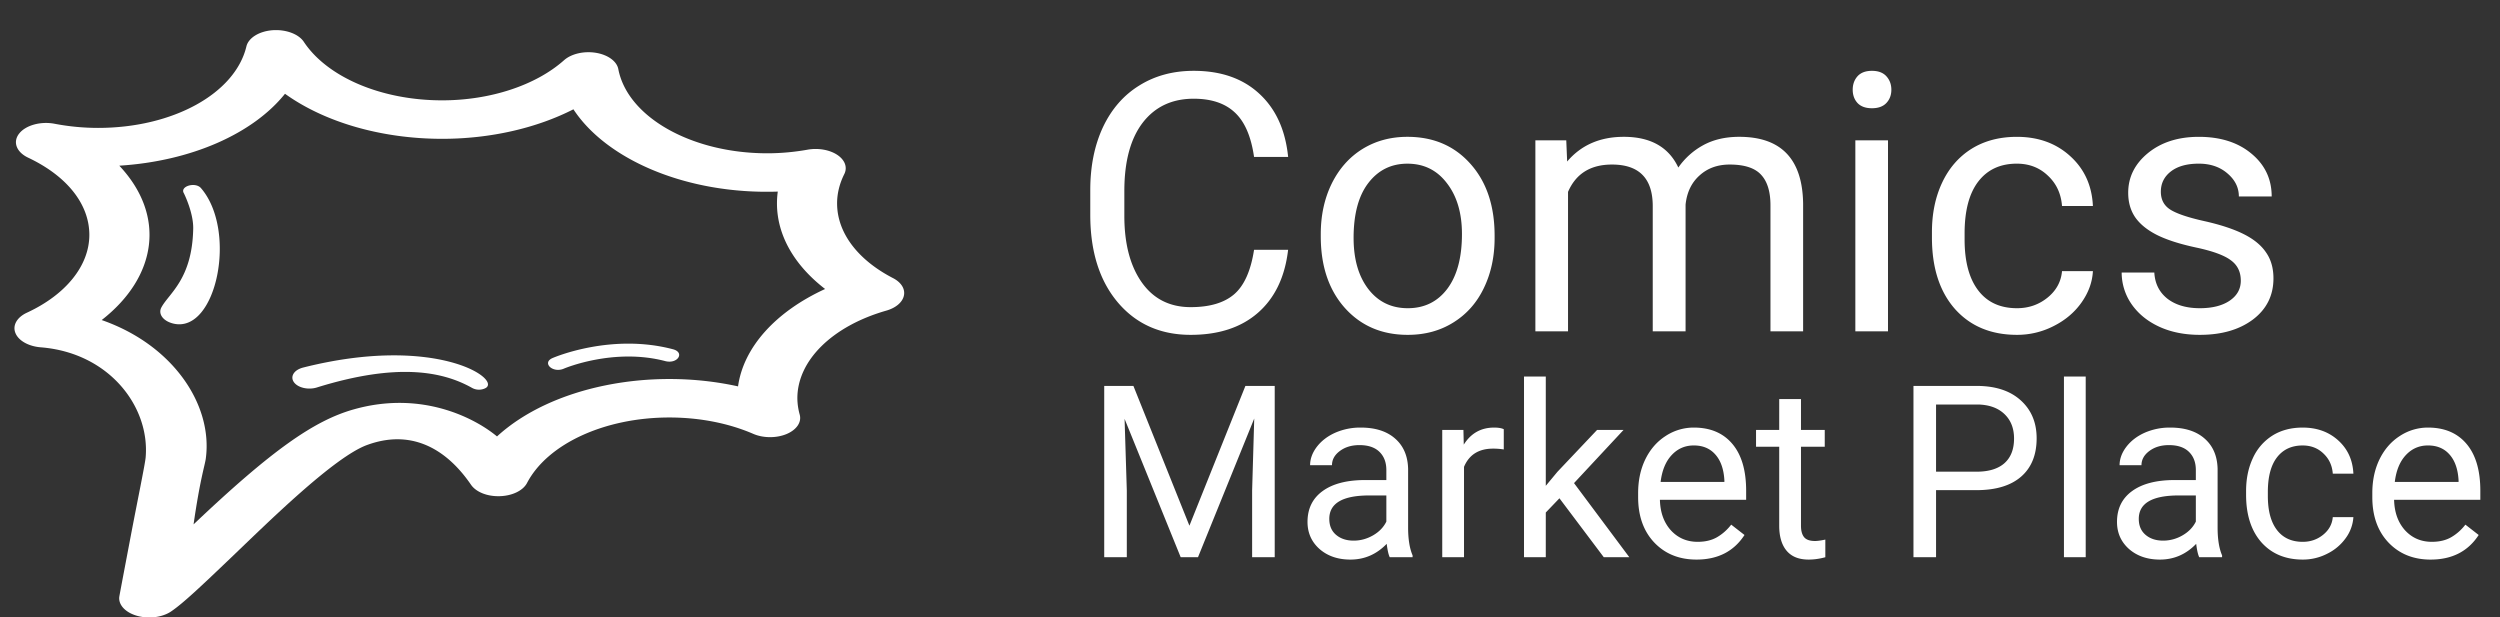 <svg width="166" height="41" fill="none" xmlns="http://www.w3.org/2000/svg"><rect width="100%" height="100%" fill="#333333" stroke="none"/><g clip-path="url(#a)" fill="#fff"><path d="M59.296 18.466c-2.359-1.22-3.713-3.027-3.713-4.96 0-.659.161-1.313.478-1.947.224-.447.044-.936-.465-1.275-.51-.339-1.27-.47-1.972-.345-.896.16-1.796.24-2.678.24-5.022 0-9.277-2.403-9.89-5.59-.1-.522-.691-.95-1.486-1.082-.802-.13-1.636.066-2.117.492-1.876 1.668-4.903 2.664-8.097 2.664-4.012 0-7.618-1.526-9.184-3.887-.349-.526-1.21-.835-2.086-.768-.886.071-1.59.51-1.725 1.075-.75 3.134-4.892 5.41-9.847 5.41-.97 0-1.941-.093-2.885-.274-.923-.179-1.925.096-2.358.652-.436.555-.183 1.229.597 1.598 2.582 1.22 4.064 3.088 4.064 5.127 0 2.035-1.55 3.966-4.144 5.166-.664.307-.97.843-.764 1.35.203.509.872.886 1.686.95 4.54.364 7.252 3.945 6.961 7.31-.037.444-.563 2.973-.998 5.267-.752 3.963-.752 3.963-.757 4.033-.034.532.454 1.022 1.222 1.228.25.067.513.1.773.1.54 0 1.07-.141 1.455-.403.798-.542 1.978-1.66 4-3.592 2.387-2.28 6.8-6.65 9.009-7.458 2.802-1.027 5.152.095 6.897 2.636.33.483 1.072.79 1.917.763.824-.023 1.54-.37 1.803-.87 1.36-2.606 5.16-4.355 9.45-4.355 2 0 3.929.376 5.575 1.087.66.287 1.527.292 2.2.016.672-.278 1.022-.785.885-1.289a4.213 4.213 0 0 1-.157-1.091c0-2.507 2.32-4.793 5.91-5.82.635-.182 1.076-.56 1.165-1.002.092-.44-.182-.877-.724-1.156Zm-10.29 7.19c-5.795-1.281-12.378 0-16.005 3.324-1.352-1.13-4.906-3.104-9.523-1.794-2.627.745-5.437 2.709-10.625 7.633.437-3.043.754-3.922.813-4.377.476-3.573-2.188-7.547-6.914-9.19 3.69-2.88 4.275-6.95 1.169-10.25 4.786-.301 8.878-2.126 11.003-4.775 2.604 1.872 6.37 2.991 10.438 2.991 3.19 0 6.262-.708 8.713-1.96 2.212 3.371 7.572 5.667 13.57 5.464-.036.26-.054.523-.054.785 0 2.102 1.14 4.097 3.196 5.683-3.284 1.506-5.418 3.867-5.781 6.466Z"/><path d="M13.347 12.493c-.375-.437-1.426-.123-1.136.342 0 0 .66 1.315.617 2.4-.077 3.303-1.603 4.24-2.107 5.168-.247.444.12.932.814 1.088 2.84.638 4.244-6.168 1.812-8.998Zm6.784 11.912c-.631.16-.885.618-.602.989.273.36.95.509 1.513.334l.046-.015c5.314-1.642 8.322-1.055 10.279.056a.953.953 0 0 0 .888-.007c1.03-.62-3.376-3.565-12.124-1.357Zm24.553-1.215c-4.08-1.075-7.84.516-7.996.585-.726.314.012 1.02.748.705.03-.015 3.315-1.404 6.741-.502.822.21 1.317-.576.507-.788Z"/></g><path d="M85.531 16.586c-.21 1.805-.879 3.2-2.004 4.184-1.117.976-2.605 1.464-4.465 1.464-2.015 0-3.632-.722-4.851-2.168-1.211-1.445-1.817-3.378-1.817-5.8v-1.641c0-1.586.282-2.98.844-4.184.57-1.203 1.375-2.125 2.414-2.765 1.04-.649 2.242-.973 3.61-.973 1.812 0 3.265.508 4.36 1.524 1.093 1.007 1.73 2.406 1.91 4.195h-2.263c-.195-1.36-.62-2.344-1.277-2.953-.648-.61-1.558-.914-2.73-.914-1.438 0-2.567.53-3.387 1.593-.813 1.063-1.219 2.575-1.219 4.536v1.652c0 1.851.387 3.324 1.16 4.418.774 1.094 1.856 1.64 3.246 1.64 1.25 0 2.207-.28 2.872-.843.672-.57 1.117-1.559 1.335-2.965h2.262Zm2.168-1.043c0-1.242.242-2.36.727-3.352.492-.992 1.172-1.757 2.039-2.296.875-.54 1.87-.81 2.988-.81 1.727 0 3.121.599 4.184 1.794 1.07 1.195 1.605 2.785 1.605 4.77v.152c0 1.234-.238 2.344-.715 3.328-.468.976-1.144 1.738-2.027 2.285-.875.547-1.883.82-3.023.82-1.72 0-3.114-.597-4.184-1.793-1.063-1.195-1.594-2.777-1.594-4.746v-.152Zm2.18.258c0 1.406.324 2.535.973 3.386.656.852 1.53 1.278 2.625 1.278 1.101 0 1.976-.43 2.625-1.29.648-.866.972-2.077.972-3.632 0-1.39-.332-2.516-.996-3.375-.656-.867-1.531-1.3-2.625-1.3-1.07 0-1.934.425-2.59 1.277-.656.851-.984 2.07-.984 3.656ZM104 9.32l.059 1.406c.929-1.094 2.183-1.641 3.761-1.641 1.774 0 2.981.68 3.621 2.039a4.82 4.82 0 0 1 1.641-1.477c.68-.375 1.48-.562 2.402-.562 2.782 0 4.196 1.473 4.243 4.418V22h-2.168v-8.367c0-.906-.207-1.582-.621-2.027-.415-.454-1.11-.68-2.086-.68-.805 0-1.473.242-2.004.726-.532.477-.84 1.121-.926 1.934V22h-2.18v-8.309c0-1.843-.902-2.765-2.707-2.765-1.422 0-2.394.605-2.918 1.816V22h-2.168V9.32H104ZM125.363 22h-2.168V9.32h2.168V22ZM123.02 5.957c0-.352.105-.648.316-.89.219-.243.539-.364.961-.364.422 0 .742.121.961.363.219.243.328.54.328.891 0 .352-.109.645-.328.879-.219.234-.539.351-.961.351-.422 0-.742-.117-.961-.351-.211-.234-.316-.527-.316-.879Zm10.91 14.508c.773 0 1.449-.235 2.027-.703.578-.469.898-1.055.961-1.758h2.051c-.039.726-.289 1.418-.75 2.074-.461.656-1.078 1.18-1.852 1.57a5.287 5.287 0 0 1-2.437.586c-1.727 0-3.102-.574-4.125-1.722-1.016-1.157-1.524-2.735-1.524-4.735v-.363c0-1.234.227-2.332.68-3.293.453-.96 1.101-1.707 1.945-2.238.852-.531 1.856-.797 3.012-.797 1.422 0 2.602.426 3.539 1.277.945.852 1.449 1.957 1.512 3.317h-2.051c-.063-.82-.375-1.492-.938-2.016-.554-.531-1.242-.797-2.062-.797-1.102 0-1.957.399-2.566 1.195-.602.79-.903 1.934-.903 3.434v.41c0 1.461.301 2.586.903 3.375.601.79 1.46 1.184 2.578 1.184Zm14.859-1.828c0-.586-.223-1.04-.668-1.36-.437-.328-1.207-.609-2.309-.843-1.093-.235-1.964-.516-2.613-.844-.64-.328-1.117-.719-1.429-1.172-.305-.453-.458-.992-.458-1.617 0-1.04.438-1.918 1.313-2.637.883-.719 2.008-1.078 3.375-1.078 1.438 0 2.602.371 3.492 1.113.899.742 1.348 1.692 1.348 2.848h-2.18c0-.594-.254-1.106-.762-1.535-.5-.43-1.132-.645-1.898-.645-.789 0-1.406.172-1.852.516-.445.344-.668.793-.668 1.348 0 .523.208.917.622 1.183.414.266 1.16.52 2.238.762 1.086.242 1.965.531 2.637.867.671.336 1.168.742 1.488 1.219.328.468.492 1.043.492 1.722 0 1.133-.453 2.043-1.359 2.73-.907.68-2.082 1.02-3.528 1.02-1.015 0-1.914-.18-2.695-.539-.781-.36-1.395-.86-1.84-1.5a3.682 3.682 0 0 1-.656-2.097h2.168c.039.726.328 1.304.867 1.734.547.422 1.266.633 2.156.633.821 0 1.477-.164 1.969-.492.5-.336.75-.782.75-1.336Zm-73.531 6.988 3.719 9.281 3.718-9.281h1.946V37h-1.5v-4.43l.14-4.78L79.547 37h-1.149l-3.726-9.188.148 4.758V37h-1.5V25.625h1.938ZM92.28 37c-.083-.167-.15-.464-.203-.89-.672.697-1.474 1.046-2.406 1.046-.834 0-1.518-.234-2.055-.703-.531-.474-.797-1.073-.797-1.797 0-.88.334-1.562 1-2.047.672-.49 1.615-.734 2.828-.734h1.407v-.664c0-.505-.151-.906-.453-1.203-.303-.302-.748-.453-1.336-.453-.516 0-.948.13-1.297.39-.35.26-.524.576-.524.946h-1.453c0-.422.149-.828.445-1.22.303-.395.709-.707 1.22-.937a4.127 4.127 0 0 1 1.695-.343c.974 0 1.736.244 2.289.734.552.484.838 1.154.859 2.008v3.89c0 .776.099 1.394.297 1.852V37H92.28Zm-2.398-1.102c.453 0 .883-.117 1.289-.351.406-.234.7-.54.883-.914v-1.735h-1.133c-1.771 0-2.656.519-2.656 1.555 0 .453.15.807.453 1.063.302.255.69.382 1.164.382Zm9.969-6.054a4.328 4.328 0 0 0-.711-.055c-.948 0-1.592.404-1.93 1.211v6h-1.445v-8.453h1.406l.023.976c.474-.755 1.146-1.132 2.016-1.132.281 0 .495.036.64.109v1.344Zm3.695 3.242-.906.945V37h-1.446V25h1.446v7.258l.773-.93 2.633-2.781h1.758l-3.289 3.531L108.188 37h-1.696l-2.945-3.914Zm9.101 4.07c-1.145 0-2.078-.375-2.796-1.125-.719-.755-1.079-1.763-1.079-3.023v-.266c0-.838.159-1.586.477-2.242.323-.662.771-1.177 1.344-1.547a3.38 3.38 0 0 1 1.875-.562c1.099 0 1.953.362 2.562 1.086.61.724.914 1.76.914 3.109v.602h-5.726c.021.833.263 1.507.726 2.023.469.51 1.063.766 1.782.766.51 0 .942-.105 1.296-.313.355-.208.665-.484.93-.828l.883.687c-.708 1.089-1.771 1.633-3.188 1.633Zm-.179-7.578c-.584 0-1.073.214-1.469.64-.396.423-.641 1.016-.734 1.782h4.234v-.11c-.042-.734-.24-1.302-.594-1.703-.354-.406-.833-.609-1.437-.609Zm7.117-3.078v2.047h1.578v1.117h-1.578v5.242c0 .339.07.594.211.766.141.167.38.25.719.25.166 0 .395-.031.687-.094V37c-.38.104-.75.156-1.109.156-.646 0-1.133-.195-1.461-.586-.328-.39-.492-.945-.492-1.664v-5.242h-1.539v-1.117h1.539V26.5h1.445Zm8.969 6.047V37h-1.5V25.625h4.195c1.245 0 2.219.318 2.922.953.708.636 1.062 1.477 1.062 2.524 0 1.104-.346 1.955-1.039 2.554-.687.594-1.674.89-2.961.89h-2.679Zm0-1.227h2.695c.802 0 1.417-.187 1.844-.562.427-.38.64-.927.64-1.64 0-.678-.213-1.22-.64-1.626-.427-.406-1.013-.617-1.758-.633h-2.781v4.461Zm9.937 5.68h-1.445V25h1.445v12Zm7.539 0c-.083-.167-.151-.464-.203-.89-.672.697-1.474 1.046-2.406 1.046-.833 0-1.518-.234-2.055-.703-.531-.474-.797-1.073-.797-1.797 0-.88.334-1.562 1-2.047.672-.49 1.615-.734 2.828-.734h1.407v-.664c0-.505-.151-.906-.453-1.203-.303-.302-.748-.453-1.336-.453-.516 0-.948.13-1.297.39s-.524.576-.524.946h-1.453c0-.422.149-.828.446-1.22.302-.395.708-.707 1.218-.937a4.13 4.13 0 0 1 1.696-.343c.974 0 1.737.244 2.289.734.552.484.838 1.154.859 2.008v3.89c0 .776.099 1.394.297 1.852V37h-1.516Zm-2.398-1.102a2.54 2.54 0 0 0 1.289-.351c.406-.234.7-.54.883-.914v-1.735h-1.133c-1.771 0-2.656.519-2.656 1.555 0 .453.151.807.453 1.063.302.255.69.382 1.164.382Zm9.273.079c.516 0 .966-.157 1.352-.47.385-.312.599-.702.64-1.171h1.368a2.624 2.624 0 0 1-.5 1.383 3.29 3.29 0 0 1-1.235 1.047 3.53 3.53 0 0 1-1.625.39c-1.151 0-2.067-.383-2.75-1.148-.677-.771-1.015-1.823-1.015-3.156v-.243c0-.823.151-1.554.453-2.195a3.456 3.456 0 0 1 1.297-1.492c.567-.354 1.237-.531 2.007-.531.948 0 1.735.284 2.36.851.63.568.966 1.305 1.008 2.211h-1.368c-.041-.547-.25-.995-.625-1.344-.369-.354-.828-.53-1.375-.53-.734 0-1.304.265-1.71.796-.402.526-.602 1.29-.602 2.29v.273c0 .973.2 1.723.602 2.25.401.526.973.789 1.718.789Zm8.492 1.18c-1.145 0-2.078-.376-2.796-1.126-.719-.755-1.079-1.763-1.079-3.023v-.266c0-.838.159-1.586.477-2.242.323-.662.771-1.177 1.344-1.547a3.38 3.38 0 0 1 1.875-.562c1.099 0 1.953.362 2.562 1.086.61.724.914 1.76.914 3.109v.602h-5.726c.021.833.263 1.507.726 2.023.469.51 1.063.766 1.782.766.51 0 .942-.105 1.296-.313.355-.208.665-.484.93-.828l.883.687c-.708 1.089-1.771 1.633-3.188 1.633Zm-.179-7.579c-.584 0-1.073.214-1.469.64-.396.423-.641 1.016-.734 1.782h4.234v-.11c-.042-.734-.24-1.302-.594-1.703-.354-.406-.833-.609-1.437-.609Z" fill="#fff"/><defs><clipPath id="a"><path fill="#fff" transform="translate(0 2)" d="M0 0h61v39H0z"/></clipPath></defs></svg>